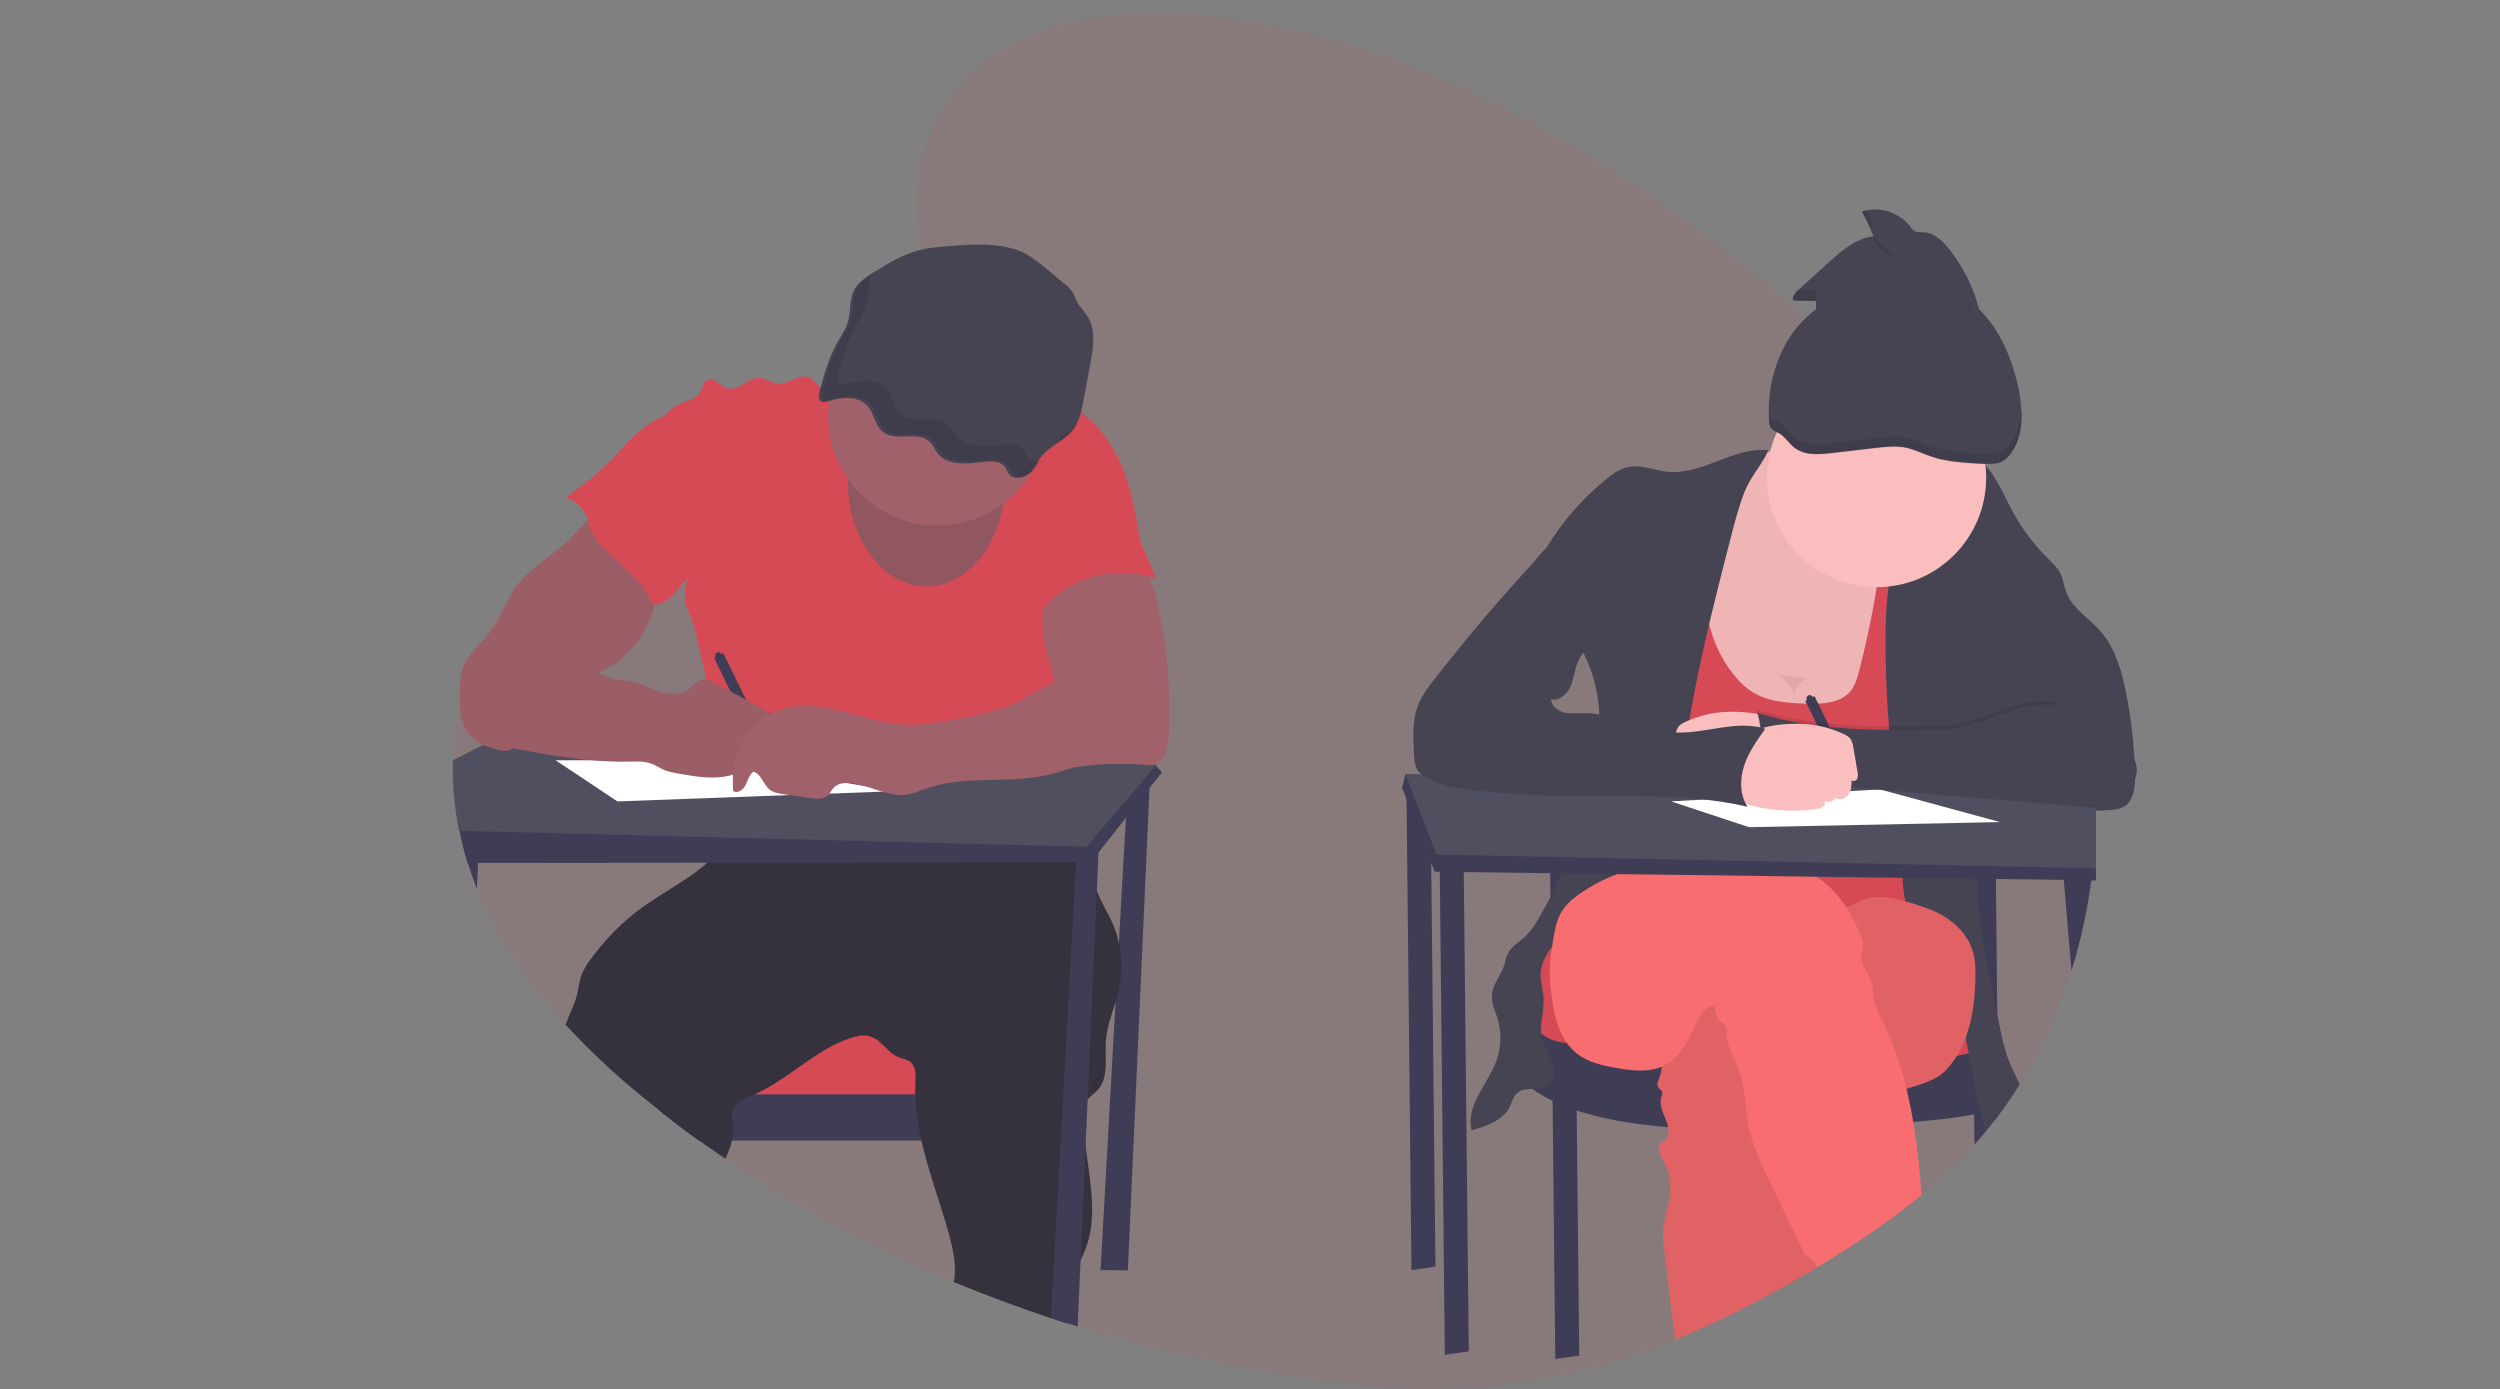 <?xml version="1.0" encoding="utf-8"?>
<!-- Generator: Adobe Illustrator 24.1.1, SVG Export Plug-In . SVG Version: 6.00 Build 0)  -->
<svg version="1.1" id="f7e01b52-fe13-4534-b7fc-d479bcd2a427"
	 xmlns="http://www.w3.org/2000/svg" xmlns:xlink="http://www.w3.org/1999/xlink" x="0px" y="0px" viewBox="0 0 1124.9 625.1"
	 style="enable-background:new 0 0 1124.9 625.1;" xml:space="preserve">
<rect x="0" y="0" width="1124.9" height="625.1" fill="#808080" stroke="none"/>
<style type="text/css">
	.st0{opacity:0.1;fill:#D64A56;enable-background:new    ;}
	.st1{fill:#3F3D56;}
	.st2{fill:#D64A56;}
	.st3{fill:#35323E;}
	.st4{fill:#504F60;}
	.st5{fill:#A1616A;}
	.st6{opacity:0.1;enable-background:new    ;}
	.st7{fill:#464353;}
	.st8{opacity:4.000000e-02;enable-background:new    ;}
	.st9{fill:#FFFFFF;}
	.st10{opacity:0.1;}
	.st11{fill:#FBBEBE;}
	.st12{opacity:5.000000e-02;enable-background:new    ;}
	.st13{fill:#F86D70;}
	.st14{opacity:7.000000e-02;enable-background:new    ;}
</style>
<path class="st0" d="M943.1,364.9c0,0.5,0,0.9,0,1.4c-0.1,8.1-0.6,16.2-1.4,24.3c0,0,0,0.1,0,0.1c-0.1,0.7-0.1,1.3-0.2,2
	c-0.1,1.1-0.3,2.3-0.4,3.4c-1.8,13.8-4.8,27.4-8.9,40.7l0,0c-5.5,18-13.3,35.1-23.2,51.1c-3,4.9-6.3,9.6-9.7,14.2l0,0
	c-1.8,2.4-3.7,4.8-5.6,7.1c-1.4,1.6-2.7,3.2-4.1,4.8l-0.9,1c-7.4,8.1-15.4,15.7-23.9,22.7c-13.9,11.5-28.8,21.5-44,30.8
	c-0.9,0.5-1.7,1.1-2.6,1.5c-0.1,0-0.1,0.1-0.2,0.1c-20.6,12.5-42,23.7-64.1,32.7c-24.1,9.9-49,17.1-74.6,20.2
	c-35.6,4.4-71.7,0.8-107.1-5.3c-29.5-5.1-58.5-12-87.1-20.8l-4.7-1.5c-2.4-0.8-4.9-1.6-7.3-2.4c-14.7-4.9-29.2-10.3-43.6-16.2
	c-36-14.8-70.5-33.3-102.8-55.2c-4.1-2.8-8.2-5.6-12.2-8.5c-5.6-4-11.1-8.2-16.5-12.4l-3.4-2.6c-14.3-11.2-27.6-23.4-39.9-36.7
	c-16.6-18.1-30.8-38.4-40.1-61.7c-1.5-3.7-2.8-7.4-4-11.2l-0.1-0.4c-0.6-1.9-1.2-3.9-1.7-5.9c-0.8-2.9-1.4-5.8-2-8.7
	c-0.1-0.6-0.2-1.1-0.3-1.7c-1.8-9.9-2.7-19.9-2.4-30c0.2-8.8,1.2-17.6,3.1-26.2l0,0c1.9-8.9,4.8-17.6,8.7-25.9l0,0
	c3.5-7.4,8-14.4,13.4-20.6l0,0c3.8-4.4,8-8.3,12.6-11.8c8.4-6.2,17.6-10.6,27.3-14l0,0c4.5-1.6,9.1-3,13.7-4.4
	c3.3-0.9,6.5-1.8,9.8-2.7l9.6-2.6c6.2-1.7,12.3-3.4,18.4-5.3c16.6-5.1,32.8-11.2,47.8-20.3c2.4-1.4,4.8-3,7.2-4.7
	c3.1-2.1,6.1-4.5,9.1-7l0,0c3-2.5,6-5.3,8.8-8.1c0.4-0.4,0.9-0.9,1.3-1.3c2.3-2.4,4.6-5,6.6-7.6c1-1.3,2-2.6,2.9-4
	c1.3-1.9,2.5-3.7,3.7-5.7l0,0c5.7-9.7,9.3-20.4,8.8-31.7c-0.1-1.9-0.2-3.7-0.5-5.6c-1-6.8-2-13.5-2.7-20c-3-26.9-1.7-51.3,18.5-74.2
	c25.1-28.5,64.5-34.3,100.3-32C635.9,13,730.3,72.2,813.2,142.6c7.2,6.1,14.3,12.3,21.2,18.5c1.8,1.6,3.5,3.2,5.3,4.7
	c13.1,11.8,26,24,38,37.2c1,1.1,1.9,2.1,2.9,3.2c0.6,0.7,1.2,1.3,1.8,2c3.7,4.2,7.4,8.6,10.9,13c9.4,11.8,17.8,24.4,24.9,37.8
	c10.9,20.9,18.3,43.5,21.9,66.8l0,0c1.3,8.5,2.2,17,2.6,25.6c0.1,2.5,0.2,5,0.3,7.6c0,0.8,0,1.6,0,2.4
	C943.1,362.5,943.1,363.7,943.1,364.9z"/>
<polygon class="st1" points="507.5,351.9 495.2,571.5 507.5,571.6 517.5,348.8 "/>
<rect x="309.4" y="463.2" class="st2" width="152.6" height="33.1"/>
<path class="st1" d="M472.1,492.4v20.8H314.4c-5.6-4-11.1-8.2-16.5-12.4v-8.4H472.1z"/>
<path class="st3" d="M503.5,445.1c-0.4,2-1,4-1.6,5.9c-1.7,5.7-3.9,11.3-4.3,17.2c-0.5,7.8,1.5,16.9-3.9,22.5
	c-1.4,1.5-3.2,2.6-4.4,4.1c-0.2,0.2-0.4,0.5-0.5,0.8c-1.1,1.8-1.2,4.1-1.3,6.2c0,4.5,0.3,8.9,0.9,13.4c1.8,15.3,5.4,30.6,0.7,45
	c-0.9,2.5-1.9,4.9-3,7.3c-2.3,5.1-4.8,10.1-5.6,15.6c-0.6,4.1-0.4,8.3-0.4,12.4c-2.4-0.8-4.9-1.6-7.3-2.4
	c-14.7-4.9-29.2-10.3-43.6-16.2c0-0.2,0.1-0.4,0.1-0.6c1.1-6.9-0.4-13.9-2.2-20.6c-3.9-14.2-9.3-28.2-12.5-42.5
	c-1.3-5.6-2.2-11.2-2.6-17c-0.1-1.3-0.1-2.6-0.2-3.9c0-1.7,0-3.4,0.1-5.1c0.2-3.4,0.3-7.4-2.4-9.5c-1.5-1.1-3.5-1.3-5.2-2
	c-3.3-1.3-5.6-4.3-8.3-6.7c-2.6-2.5-6.2-3.6-9.7-2.9c-17.3,4-30.1,18.7-46.2,26.1c-0.6,0.3-1.2,0.6-1.9,0.8c-2.1,0.8-4.1,1.8-5.9,3
	c-1.3,0.9-2.2,2.2-2.7,3.7c-0.4,1.6-0.1,3.3,0.1,5c0.3,2.7,0.2,5.5-0.3,8.2c-0.2,1-0.5,2.1-0.8,3.1c-0.6,1.8-1.4,3.6-2.2,5.4
	c-4.1-2.8-8.2-5.6-12.2-8.5c-5.6-4-11.1-8.2-16.5-12.4l-3.3-2.7c-14.3-11.2-27.6-23.4-39.9-36.7c1.6-4.6,4-8.9,5.2-13.7
	c0.6-2.7,0.9-5.6,1.8-8.2c1-2.7,2.5-5.3,4.3-7.6c6.6-9.1,14.6-17.2,23.7-23.7c9.6-6.8,20.6-12.3,29.2-20.1c3.5-3.1,6.5-6.6,8.9-10.6
	c0.1-0.2,0.3-0.5,0.4-0.8c0.7-1.4,1.1-2.9,1.4-4.4c0.6-3.5,0.5-7.2,0.8-10.6c10.5,1.8,21.1,2.1,31.7,1c12.3-1.4,24.3-4.8,36.6-6.1
	c0.9-0.1,1.9-0.2,2.8-0.3c3.9-0.3,7.9-0.4,11.8-0.3c3.3,0,6.6,0.1,9.9,0.3l36.4,1.2c4,0.1,8.1,0.3,11.9,1.8c4.5,1.7,8,5.2,10.9,9.1
	c0.4,0.5,0.7,1,1.1,1.5c2.4,3.4,4.2,7.2,5.6,11.1c0.1,0.4,0.3,0.8,0.4,1.2c0.3,1.1,0.6,2.2,0.9,3.2c0.2,0.9,0.4,1.7,0.6,2.6
	c0.8,4.3,1.3,8.6,2.7,12.8c0.1,0.3,0.2,0.6,0.3,0.9c1.6,4.5,4.3,8.6,6.3,12.9c1.5,3.1,2.6,6.4,3.3,9.8
	C505,431.2,505,438.3,503.5,445.1z"/>
<path class="st2" d="M392.9,169.2c-3.3-2.6-8-0.7-11.8,1c-3.2,1.4-6.5,2.6-9.8,3.6c-0.7,0.3-1.4,0.3-2.2,0.2
	c-1.5-0.4-2.2-2.2-3.3-3.3c-2-1.9-5.3-1.5-7.8-0.4c-2.6,1-5.1,2.5-7.9,2.3c-2.9-0.2-5.5-2.4-8.5-2.5c-5.2-0.1-9.6,6.3-14.6,4.6
	c-3-1-5.4-5-8.4-3.9c-2.3,0.9-2.5,4.1-3.9,6.2c-1.6,2.4-4.8,3.1-7.6,4.2c-8.6,3.4-14.3,13-13.2,22.2c0.6,5.1,3.1,9.7,4.7,14.6
	c4.8,14.1,3.2,30,9.3,43.6c0.8-0.7,1.2-1,2-1.7c-1.9,4-2.3,8.5-1,12.8c0.6,2.1,1.7,4.1,2.5,6.2c0.8,2.3,1.5,4.7,2,7.2l6.7,29.6
	c2.6,11.6,5.2,23.1,5.7,35c0.3,7.7-0.3,15.4-1.8,23c12.1-2,23.3-7.4,35.6-7.3c4.5,0,9,0.8,13.5,1.4c13.1,1.8,26.2,2.7,39.4,2.7
	c2.1,0.1,4.1-0.2,6-0.8c1.7-0.7,3.1-2,4.7-2.9c3.1-1.9,6.9-2.3,10.6-2.3c16.5-0.3,32.4,5.7,48.8,7.9c6.5-13.6,6.9-29.8,1.9-44
	c-1.5-4.2-3.5-8.3-4-12.8c-0.2-2.7-0.3-5.5-0.2-8.2c0-7-1.3-13.9-3.7-20.5c-1-2.6-2.1-5.2-2-7.9c0.1-2.7,1.4-5.3,2.8-7.7
	c2.7-4.9,5.4-9.9,9.2-14.1c3.9-4.3,8.8-7.6,13.6-10.8l11.9-8c-1.6-10.3-3.7-21.1-8.1-30.5c-4.4-9.5-10.9-18.1-19.7-23.7
	c-3-1.8-6.1-3.3-9.3-4.6c-4.5-1.9-9.2-3.6-14.1-3.9c-5.6-0.3-11,1.2-16.5,2.1C426.9,180.4,406.6,180.1,392.9,169.2z"/>
<path class="st1" d="M522.9,347.5l-5.7,7.1l-10.7,13.5l-12.3,15.6l-3.4,4.3h-6.7l-165.5,0.2L215,388.3h-4.6
	c-0.6-1.9-1.2-3.9-1.7-5.9c-0.8-2.9-1.4-5.8-2-8.7c-0.1-0.6-0.2-1.1-0.3-1.7l37.6-24.6l14.1-0.1l0,0l43.2-0.2l0,0l24.2-0.1h4.4h2.8
	l0,0l16.1-0.1l0,0l122.7-0.7l0,0l6.3,0l0,0h2.7l7.2,0l26.8-0.2l5.1-2l0.4,0.4L522.9,347.5z"/>
<path class="st4" d="M520.6,343.7l-0.6,0.8l-4.2,5l-8.7,10.2L488.9,381l-161-4.1l-121.4-3.1c-0.1-0.6-0.2-1.1-0.3-1.7
	c-1.8-9.9-2.7-19.9-2.4-30l13.5-6.9l3.1-1.6l24-12.3l21.1-10.8l54.9,7.1l12.2,1.6l5.5,0.7l8.1,1l0.7,0.1l126.3,16.4l14,1.8l8.2,1.1
	l25.3,3.3L520.6,343.7z"/>
<path class="st1" d="M494.4,380.7l-0.1,3l-0.8,17.1l-4.1,94l-0.9,20.3l-2.3,52.3l-1.3,29.5l-4.7-1.5c-2.4-0.8-4.9-1.6-7.3-2.4
	l11.3-205.1l0.2-4.3l5-1.5L494.4,380.7z"/>
<path class="st1" d="M215.4,380.4l-0.3,7.9l-0.5,11.6c-1.5-3.7-2.8-7.4-4-11.2l-0.1-0.4c-0.6-1.9-1.2-3.9-1.7-5.9L215.4,380.4z"/>
<ellipse class="st5" cx="416.9" cy="216.1" rx="35.5" ry="47.8"/>
<ellipse class="st6" cx="416.9" cy="216.1" rx="35.5" ry="47.8"/>
<circle class="st5" cx="421.9" cy="187.2" r="49.3"/>
<path class="st7" d="M422.9,111.1c-3,0.2-6,0.7-8.9,1.4c-7.8,1.9-14.5,6.1-21.1,10.2c-2.9,1.9-6,3.8-7.8,6.5
	c-3.3,4.9-2,11.1-3.9,16.6c-1,2.8-2.7,5.3-4.2,7.9c-4.1,7.1-6.2,14.9-8.3,22.7c-0.4,1.6-0.6,3.8,1.2,4.4c1,0.2,2.1,0.1,3-0.3
	c5.5-1.8,12.5-2.4,16.7,1.4c4.1,3.7,3.8,10.3,8.6,13.1c5.6,3.3,14.3-0.7,19.4,3.2c2.2,1.6,3,4.3,4.7,6.3c4.1,4.6,12.1,4.4,18.8,3.5
	c3.8-0.5,8.5-0.9,10.8,1.8c1.1,1.3,1.4,3,2.7,4.1c2.3,2.1,6.5,1,8.8-1.1c2.3-2.1,3.3-5,5.2-7.4c3.7-4.6,10.1-7.1,13.9-11.7
	c3.2-3.9,4.1-8.7,5-13.3l3.2-17.3c1.3-7,2.5-14.6-1.4-20.8c-1.4-2.2-3.4-4.1-4.6-6.4c-0.8-1.5-1.3-3.2-2.2-4.6c-1.1-1.5-2.4-2.9-4-4
	l-7.6-6.3c-2.6-2.3-5.4-4.3-8.3-6.2C451.6,108.3,435.3,110,422.9,111.1z"/>
<path class="st5" d="M260.4,238.2c-1.8,1.9-3.5,4-5.5,5.9c-1.7,1.5-3.5,3-5.4,4.3c-3,2.3-6,4.6-8.9,7c-3,2.4-5.7,5.1-8.1,8.1
	c-4.1,5.5-6.1,12.4-9.9,18.1c-3.4,5.1-8.2,9.1-11.7,14.1c-1.5,2.1-2.6,4.5-3.3,7c-0.5,2.4-0.7,4.9-0.7,7.4
	c-0.1,4.1-0.1,8.2,0.7,12.2s2.7,7.9,5.8,10.5c2.9,2.4,6.7,3.5,10.3,4.5c1.9,0.5,3.9,0.9,5.8,0.2c1.3-0.7,2.5-1.6,3.3-2.8l9.4-10.8
	c6.3-7.2,12.8-14.6,21.4-18.9c2.7-1.3,5.5-2.3,8.2-3.6c11.5-5.5,19.6-16.8,22.7-29.2c0.8-3,1.3-6.1,1.8-9.2l1.4-8.4
	c0.1-0.4,0.1-0.9,0-1.3c-0.2-0.5-0.6-0.9-1-1.2c-6.5-5.3-12.7-11.1-18.3-17.3c-1.3-1.5-2.6-3.5-4.1-4.7c-1.9-1.5-1.8-1.4-4.1,0
	C266.6,232.4,263.3,235.1,260.4,238.2z"/>
<path class="st1" d="M324.6,294.3c-0.3-0.7-1.2-1.1-1.9-0.7c-0.7,0.3-1.1,1.2-0.7,1.9c0,0,0,0.1,0.1,0.1l-0.8,0.4l23,47.1l4.2-2
	l-23-47.1L324.6,294.3z"/>
<path class="st8" d="M260.4,238.2c-1.8,1.9-3.5,4-5.5,5.9c-1.7,1.5-3.5,3-5.4,4.3c-3,2.3-6,4.6-8.9,7c-3,2.4-5.7,5.1-8.1,8.1
	c-4.1,5.5-6.1,12.4-9.9,18.1c-3.4,5.1-8.2,9.1-11.7,14.1c-1.5,2.1-2.6,4.5-3.3,7c-0.5,2.4-0.7,4.9-0.7,7.4
	c-0.1,4.1-0.1,8.2,0.7,12.2s2.7,7.9,5.8,10.5c2.9,2.4,6.7,3.5,10.3,4.5c1.9,0.5,3.9,0.9,5.8,0.2c1.3-0.7,2.5-1.6,3.3-2.8l9.4-10.8
	c6.3-7.2,12.8-14.6,21.4-18.9c2.7-1.3,5.5-2.3,8.2-3.6c11.5-5.5,19.6-16.8,22.7-29.2c0.8-3,1.3-6.1,1.8-9.2l1.4-8.4
	c0.1-0.4,0.1-0.9,0-1.3c-0.2-0.5-0.6-0.9-1-1.2c-6.5-5.3-12.7-11.1-18.3-17.3c-1.3-1.5-2.6-3.5-4.1-4.7c-1.9-1.5-1.8-1.4-4.1,0
	C266.6,232.4,263.3,235.1,260.4,238.2z"/>
<path class="st5" d="M526.2,325.1c-0.1,4.9-0.3,10-2.3,14.5c-0.9,1.9-2.2,3.9-4.3,4.5c-1.2,0.3-2.5,0.3-3.8,0.1
	c-15.1-1.3-30.4-0.1-45.1,3.6c3.9-7.9,1.7-17.3,2.8-26c0.3-2.4,0.8-4.7,1.1-7.1c0.8-8.5-2.9-16.7-4.5-25.1c-1.4-7.2-1.4-14.7,0-22
	c0.3-1.9,0.9-3.7,1.9-5.3c1.1-1.6,2.6-2.9,4.3-3.8c6.2-3.6,13.6-4,20.6-3.5c4.7,0.3,14.2-0.1,18.1,2.8c4.3,3.2,5.7,13.9,6.8,18.8
	c1.7,7.6,2.9,15.3,3.5,23C526.1,308.1,526.3,316.6,526.2,325.1z"/>
<polygon class="st9" points="250,342.1 277.8,360.6 402.7,356 320.2,342.1 "/>
<path class="st2" d="M286.6,195.1c-4.6,4-8.4,8.7-12.7,13C268,214,261.3,219,254.6,224c4.9,1.4,8.7,5.2,10,10.1
	c0.3,1.1,0.4,2.3,0.8,3.4c0.8,2.6,2.5,4.9,4.3,6.9c7.8,8.8,18.8,15.3,23.4,26.2c0.2,0.5,0.5,1,0.9,1.3c0.4,0.2,0.8,0.2,1.2,0.1
	c4.2-0.4,7.4-3.8,10-7.1c5.6-6.9,10.4-14.6,13.1-23.1c2.7-8.5,3.2-17.8,0.2-26.2c-1.5-4.2-3.8-8-6.1-11.8c-2-3.3-4-6.6-6-10
	c-1-1.7-2.4-5.3-4.4-6.2C297.6,185.9,289.5,192.3,286.6,195.1z"/>
<path class="st2" d="M513.7,245l6.6,15.4c-14.5-5.1-30.5-2.8-43.1,6c-3.7,2.7-7.2,6-8.9,10.3c-1.7,0.3-3.4-0.4-4.5-1.7
	c-1-1.4-1.6-3-1.6-4.7c-0.6-5.9,1.6-11.7,3.9-17.3c1-2.6,2.1-5.2,3.9-7.3s4.3-3.5,6.7-4.8c7.8-4.3,15.9-7.9,24.3-10.7
	c3.5-1.1,7.3-1.1,9.3,2.2C512.6,236.2,511.9,240.7,513.7,245z"/>
<path class="st5" d="M250.2,291.2c1.6,1.3,3.1,2.9,4.8,4.1c1.8,1.2,3.7,2.3,5.7,3.2l7.6,3.7c2.4,1.2,4.8,2.2,7.4,3
	c3.3,0.9,6.7,1,9.9,1.8c4.1,1,7.9,3.1,12,4.4c4.1,1.2,8.8,1.4,12.2-1.1c2.1-1.6,3.7-4.2,6.4-4.6c1.7-0.2,3.3,0.6,4.8,1.4l19.8,10.4
	c2.7,1.4,5.5,3,6.9,5.6c1.4,2.7,0.5,6.7-2.5,7.4c-1,0.1-2.1,0.2-3.1,0.2c-1,0.1-2.1,0.7-2.3,1.7c0,0.6,0.2,1.3,0.5,1.8
	c0.9,2,1.1,4.5,0.1,6.4s-3.6,3.2-5.6,2.3c0.3,3-2.9,5.1-5.8,5.9c-7.3,2-15,0.8-22.5-0.5c-2.9-0.5-5.9-1-8.6-2.3
	c-1.3-0.6-2.5-1.4-3.8-2c-3.6-1.6-7.6-1.4-11.5-1.3c-18,0.3-35.8-3-53.5-6.3c-3.3-0.6-6.6-1.3-9.4-3.1c-5.4-3.5-7.4-10.7-6.5-17.1
	c0.9-6.4,4.1-12.2,7.3-17.8l4.1-7.3c0.5-1.1,1.3-2.1,2.2-2.9C233,283.5,245,287,250.2,291.2z"/>
<path class="st8" d="M250.2,291.2c1.6,1.3,3.1,2.9,4.8,4.1c1.8,1.2,3.7,2.3,5.7,3.2l7.6,3.7c2.4,1.2,4.8,2.2,7.4,3
	c3.3,0.9,6.7,1,9.9,1.8c4.1,1,7.9,3.1,12,4.4c4.1,1.2,8.8,1.4,12.2-1.1c2.1-1.6,3.7-4.2,6.4-4.6c1.7-0.2,3.3,0.6,4.8,1.4l19.8,10.4
	c2.7,1.4,5.5,3,6.9,5.6c1.4,2.7,0.5,6.7-2.5,7.4c-1,0.1-2.1,0.2-3.1,0.2c-1,0.1-2.1,0.7-2.3,1.7c0,0.6,0.2,1.3,0.5,1.8
	c0.9,2,1.1,4.5,0.1,6.4s-3.6,3.2-5.6,2.3c0.3,3-2.9,5.1-5.8,5.9c-7.3,2-15,0.8-22.5-0.5c-2.9-0.5-5.9-1-8.6-2.3
	c-1.3-0.6-2.5-1.4-3.8-2c-3.6-1.6-7.6-1.4-11.5-1.3c-18,0.3-35.8-3-53.5-6.3c-3.3-0.6-6.6-1.3-9.4-3.1c-5.4-3.5-7.4-10.7-6.5-17.1
	c0.9-6.4,4.1-12.2,7.3-17.8l4.1-7.3c0.5-1.1,1.3-2.1,2.2-2.9C233,283.5,245,287,250.2,291.2z"/>
<path class="st5" d="M485.5,304.5c-4,1.9-8.6,2.1-12.8,3.5s-7.8,4.1-11.6,6.2c-10,5.6-21.6,7.7-32.9,9.7c-6.9,1.2-13.9,2.5-20.8,2.2
	c-9.4-0.4-18.4-3.5-27.5-5.9c-9.1-2.4-18.8-3.9-27.8-1.3c-9.5,2.9-17.1,10.2-20.4,19.6c-1.9,5.5-2.2,11.5-1.8,17.4
	c1.9,1.4,4.5-0.5,5.6-2.7s1.6-4.7,3.6-6c3.5,1.2,4.3,5.8,7.2,8.1c1.8,1.4,4.2,1.8,6.5,2.1l11.7,1.7c2.8,0.4,6.1,0.7,8.1-1.3
	c1-1,1.5-2.3,2.5-3.3c1.9-2.1,5-2.4,7.8-2.1c8.7,0.9,16.8,6.5,25.4,5.1c3-0.5,5.7-1.7,8.5-2.7c16.7-5.9,35.3-2.3,52.7-5.7
	c6.6-1.3,13-3.6,19.3-6c3.4-1.3,6.9-2.7,9.8-4.9c5.6-4.3,8.7-11.3,8-18.4c-0.6-5.3-3.3-10.2-7.4-13.6c-1.4-1.2-3.1-3.4-4.8-4.1
	C491.2,300.9,488.2,303.3,485.5,304.5z"/>
<g class="st10">
	<path d="M463,206.1c-1.3-1.1-1.6-2.9-2.7-4.1c-2.3-2.7-7-2.3-10.8-1.8c-6.6,0.9-14.6,1.1-18.8-3.5c-1.8-2-2.6-4.6-4.7-6.3
		c-5.1-3.9-13.8,0.1-19.4-3.2c-4.9-2.8-4.6-9.4-8.6-13.1c-4.1-3.7-11.1-3.2-16.7-1.4c-0.9,0.4-2,0.5-3,0.3c-1.7-0.6-1.6-2.8-1.2-4.4
		c2.1-7.7,4.2-15.6,8.3-22.7c1.5-2.6,3.2-5.1,4.2-7.9c1.7-4.9,0.8-10.4,3-15c-2.4,1.5-4.6,3.2-6.1,5.4c-3.3,4.9-2,11.1-3.9,16.6
		c-1,2.8-2.7,5.3-4.2,7.9c-4.1,7.1-6.2,14.9-8.3,22.7c-0.4,1.6-0.6,3.8,1.2,4.4c1,0.2,2.1,0.1,3-0.3c5.5-1.8,12.5-2.4,16.7,1.4
		c4.1,3.7,3.8,10.3,8.6,13.1c5.6,3.3,14.3-0.7,19.4,3.2c2.2,1.6,3,4.3,4.7,6.3c4.1,4.6,12.1,4.4,18.8,3.5c3.8-0.5,8.5-0.9,10.8,1.8
		c1.1,1.3,1.4,3,2.7,4.1c2.3,2.1,6.5,1,8.8-1.1c1.4-1.5,2.7-3.2,3.7-5C466.6,207.4,464.4,207.3,463,206.1z"/>
	<path d="M477,197.6c-0.5,0.6-1,1.3-1.4,2c3-2.1,6.1-4.1,8.3-6.8c0.6-0.7,1.1-1.4,1.5-2.2C482.4,192.8,479.2,194.8,477,197.6z"/>
</g>
<polygon class="st1" points="632.8,350.2 635.1,571.5 645.9,569.9 643.6,350.2 "/>
<polygon class="st1" points="697.5,390.3 699.8,611.5 710.6,610 708.3,390.3 "/>
<path class="st1" d="M899.1,502.1L899.1,502.1l0-4.2v-2.5l-0.4-38.9l-0.6-60.8l-0.1-5.2h-10.8l0.1,5.1l0.3,32.6l0.1,14.1l0,0
	l0.1,11.4l0.2,19.7l0.1,11.6l0,0v1.2l0.2,15.3l0.1,13.5l0.9-1c1.4-1.6,2.8-3.2,4.1-4.8L899.1,502.1z"/>
<polygon class="st2" points="685.6,426.2 679.4,435.4 685.6,477.4 738,491.7 822.8,491.7 873.7,494.8 897.9,478.2 893.7,449.7 
	875.2,426.2 "/>
<path class="st1" d="M679.4,435.4l-3.1,25.6c0,0-16.2,50.2,114.1,47.1s107.9-13.3,107.9-13.3l-0.8-29.7c0,0,4.5,14.1-61.7,12.2
	s-128-8.1-128-8.1S684.8,473.3,679.4,435.4z"/>
<path class="st11" d="M788,205.8c-7.4,3.4-13.1,9.9-16.8,17.2c-3.8,7.3-5.9,15.2-8,23.1c-2.2,8.3-4.4,16.7-5.6,25.3
	c-2,15.2-0.5,31.2,6.5,44.8c7,13.7,19.9,24.7,35,27.3c5.8,1,11.8,0.8,17.7,0.2c10.7-1.1,21.2-3.4,31.3-6.9
	c10.6-3.6,21.6-9.1,26.3-19.3c2.7-5.9,3-12.6,2.8-19.1c-0.4-17.7-3-35.3-7.9-52.3c-1.4-4.9-3.1-9.9-6.1-14.1s-7.2-7.2-11.4-10
	C833.8,210,810.1,195.8,788,205.8z"/>
<path class="st12" d="M788,205.8c-7.4,3.4-13.1,9.9-16.8,17.2c-3.8,7.3-5.9,15.2-8,23.1c-2.2,8.3-4.4,16.7-5.6,25.3
	c-2,15.2-0.5,31.2,6.5,44.8c7,13.7,19.9,24.7,35,27.3c5.8,1,11.8,0.8,17.7,0.2c10.7-1.1,21.2-3.4,31.3-6.9
	c10.6-3.6,21.6-9.1,26.3-19.3c2.7-5.9,3-12.6,2.8-19.1c-0.4-17.7-3-35.3-7.9-52.3c-1.4-4.9-3.1-9.9-6.1-14.1s-7.2-7.2-11.4-10
	C833.8,210,810.1,195.8,788,205.8z"/>
<path class="st2" d="M779.6,302.9c2.2,3,4.8,5.6,7.7,7.7c7.3,5.1,16.8,5.8,25.7,6c7.2,0.2,15.4-0.2,19.8-5.8c2-2.5,2.9-5.7,3.7-8.8
	c5-19.2,8.6-38.7,10.7-58.4l20.4,0.1c8.8,37.8,8.1,77.1,7.3,116l-1.1,56.6l-13.2-1.4c-31.2-3.3-62.5-6.6-93.9-7.2
	c-18.4-0.3-36.8,0.3-55.1,1.8l28.6-85.2c3.7-11.1,7.5-22.3,8.3-33.9c1.3-16.9-3.5-34.7,3.1-50.3c0.5-1.3,1.2-2.6,2.4-3.2
	s2.7-0.5,4.1-0.3c2.6,0.3,10.5,0,12.4,1.7c2.8,2.4,0.9,2.8,0,6.6c-1.7,6.9-3.4,13.4-3.4,20.6C767.3,278.7,771.3,292.5,779.6,302.9z"
	/>
<path class="st7" d="M899.1,502.1L899.1,502.1c3.4-4.6,6.7-9.3,9.7-14.2c-1.5-3.3-3.2-6.5-4.6-9.9c-2.1-5.2-3.3-10.6-4.4-16.1
	c-0.4-1.9-0.8-3.7-1.2-5.6c-4.3-20.1-8.4-40.5-9.2-60.9c-0.1-1.7-0.1-3.4-0.1-5.1c0-0.2,0-0.5,0-0.8c0-1.9,0-3.7,0-5.6
	c0.1-4.6,0.4-9.3,0.9-13.9c0.1-0.9,0.2-1.8,0.3-2.7c0-0.2,0-0.4,0.1-0.6l52.4-1.9l0,0l4.4-0.2c3-0.1,6.2-0.3,8.7-2
	c4.2-2.9,4.7-8.8,4.6-13.9c-0.3-12.8-1.7-25.6-4.3-38.2c-2-9.5-4.8-19.1-11.2-26.4c-5.2-6-12.8-10.3-15.5-17.7
	c-1-2.8-1.3-5.8-2.6-8.4c-1.3-2.6-3.5-4.6-5.5-6.6c-7.2-7.1-13.2-15.4-17.7-24.5c-3.1-6.3-6.5-13.2-10.6-17.6
	c-0.2-0.2-0.4-0.4-0.6-0.6c-3.5-3.4-7.4-4.9-12.1-2.6c-0.8,0.4-1.7,0.9-2.4,1.5l0,0c-1.7,1.3-3.2,2.7-4.6,4.3
	c-4.8,5.5-8.9,11.4-12.4,17.7c-2.5,4.5-4.6,9.1-6.4,13.9c-1.4,3.8-2.5,7.6-3.4,11.6c-0.7,2.9-1.2,5.8-1.6,8.8
	c-1.5,11.1-1.5,22.4-1.3,33.6c0.2,10.3,0.7,20.6,1.6,30.9c0.2,2.5,0.5,5,0.8,7.4c0.6,4.9,1.3,9.8,2.1,14.6c0.3,1.9,0.7,3.7,1,5.6
	c0.1,0.5,0.2,1,0.3,1.5l0,0.2c1,4.3,1.8,8.7,2.4,13c0.1,0.5,0.1,1.1,0.1,1.6c0.1,2.5,0.1,5-0.1,7.6c-0.2,3-0.5,5.9-0.6,8.9
	c0,0.5,0,1-0.1,1.5c0,1.5,0,3,0,4.5c0.2,3.6,0.6,7.2,1.3,10.7c1.3,6.6,3.5,12.9,6.7,18.8c0.3,0.6,0.6,1.1,0.9,1.6
	c3.9,7,8.8,13.4,12.5,20.5c3.1,6.4,5.4,13.2,6.9,20.2c0.5,2.3,1,4.6,1.5,6.9c0.7,3.7,1.4,7.4,2,11.2c0.1,0.4,0.1,0.8,0.2,1.1
	c0.9,4.9,1.8,9.9,3,14.7c0.7,2.8,1.5,5.6,2.4,8.3L899.1,502.1z"/>
<path class="st13" d="M888.8,441.3c0,0.7,0,1.4-0.1,2.1c-0.1,3.4-0.4,6.8-0.9,10.1c-0.6,4.6-1.8,9.1-3.3,13.4c-1,2.9-2.4,5.6-4,8.2
	c-1.4,2.3-3.1,4.4-4.9,6.4c-4.6,4.8-11.3,6.3-17.7,8.4c-3,0.9-5.8,2-8.5,3.5c-0.5,0.3-1,0.6-1.4,0.9l-8.1,5.3
	c-2.5,1.7-5.1,3.4-6.8,5.8c-0.3,0.4-0.5,0.9-0.8,1.3c-1.1,2.3-1.9,4.7-2.4,7.1c-4.2,17.5-8.4,35-11.3,52.7c-0.2,1.2-0.4,2.4-0.6,3.5
	l-0.1,0.4c0-0.1-0.1-0.2-0.1-0.3c-20.6,12.5-42,23.7-64.1,32.7l-4.8-40.1c-0.5-3.3-0.7-6.6-0.5-9.9c0.5-5.2,2.6-10.1,3.1-15.3
	c0.5-5.1-0.4-10.2-2.8-14.7c-0.9-1.8-2.1-3.5-2.3-5.5c-0.2-2,0.9-3.8,2.9-4c1.5-1.7,1.7-4,1.2-6.4c-0.2-1.2-0.6-2.4-1.1-3.5
	c-1.3-3.2-3-6.7-1.8-10c0.3-0.6,0.4-1.3,0.4-1.9c0,0,0-0.1,0-0.1c-0.3-0.9-1.3-1.2-1.8-2c-1-1.4,0-3.2,0.6-4.8
	c0.6-1.7,0.9-3.5,1-5.2c0.1-1,0.1-2,0.3-3c0.2-1.3,0.4-2.7,0.7-4c1.9-7.4,6.4-13.8,12.7-18.1c3-2,6.3-3.5,9.4-5.4
	c3.1-2.1,6.1-4.4,9-6.9c6.8-5.7,13.8-11,21.2-16c7.9-5.4,16-10.3,24.5-14.8c1.8-1,3.6-1.9,5.4-2.8c2-1,3.9-2,5.9-2.9
	c6.4-3,13.6-1.9,20.6,0.1c2.9,0.8,5.9,1.8,8.7,2.8c2.7,0.9,5.4,2.1,7.9,3.5c6.2,3.7,11.4,9.1,13.5,15.9c0,0,0,0.1,0,0.1
	C888.9,432.2,889,436.8,888.8,441.3z"/>
<path class="st6" d="M888.8,441.3c0,0.7,0,1.4-0.1,2.1c-0.1,3.4-0.4,6.8-0.9,10.1c-0.6,4.6-1.8,9.1-3.3,13.4c-1,2.9-2.4,5.6-4,8.2
	c-1.4,2.3-3.1,4.4-4.9,6.4c-4.6,4.8-11.3,6.3-17.7,8.4c-3,0.9-5.8,2-8.5,3.5c-0.5,0.3-1,0.6-1.4,0.9l-8.1,5.3
	c-2.5,1.7-5.1,3.4-6.8,5.8c-0.3,0.4-0.5,0.9-0.8,1.3c-1.1,2.3-1.9,4.7-2.4,7.1c-4.2,17.5-8.4,35-11.3,52.7c-0.2,1.2-0.4,2.4-0.6,3.5
	l-0.1,0.4c0-0.1-0.1-0.2-0.1-0.3c-20.6,12.5-42,23.7-64.1,32.7l-4.8-40.1c-0.5-3.3-0.7-6.6-0.5-9.9c0.5-5.2,2.6-10.1,3.1-15.3
	c0.5-5.1-0.4-10.2-2.8-14.7c-0.9-1.8-2.1-3.5-2.3-5.5c-0.2-2,0.9-3.8,2.9-4c1.5-1.7,1.7-4,1.2-6.4c-0.2-1.2-0.6-2.4-1.1-3.5
	c-1.3-3.2-3-6.7-1.8-10c0.3-0.6,0.4-1.3,0.4-1.9c0,0,0-0.1,0-0.1c-0.3-0.9-1.3-1.2-1.8-2c-1-1.4,0-3.2,0.6-4.8
	c0.6-1.7,0.9-3.5,1-5.2c0.1-1,0.1-2,0.3-3c0.2-1.3,0.4-2.7,0.7-4c1.9-7.4,6.4-13.8,12.7-18.1c3-2,6.3-3.5,9.4-5.4
	c3.1-2.1,6.1-4.4,9-6.9c6.8-5.7,13.8-11,21.2-16c7.9-5.4,16-10.3,24.5-14.8c1.8-1,3.6-1.9,5.4-2.8c2-1,3.9-2,5.9-2.9
	c6.4-3,13.6-1.9,20.6,0.1c2.9,0.8,5.9,1.8,8.7,2.8c2.7,0.9,5.4,2.1,7.9,3.5c6.2,3.7,11.4,9.1,13.5,15.9c0,0,0,0.1,0,0.1
	C888.9,432.2,889,436.8,888.8,441.3z"/>
<path class="st1" d="M815.6,313.6c-0.3-0.7-1.2-1.1-1.9-0.7c-0.7,0.3-1.1,1.2-0.7,1.9c0,0,0,0.1,0.1,0.1l-0.8,0.4l23,47.1l4.2-2
	l-23-47.1L815.6,313.6z"/>
<circle class="st11" cx="844.4" cy="214.9" r="49.3"/>
<path class="st7" d="M909.5,184.4c-0.2-3.9-0.8-7.8-1.7-11.6c-2.9-12.5-8.2-24.7-17.3-33.7c-0.6-2.2-1.2-4.3-2-6.5
	c0-0.1,0-0.1-0.1-0.2c-2.7-7.5-6.7-14.4-11.6-20.6c-2.9-3.6-6.6-7.1-11.2-7.3c-1.3,0-2.7,0.2-3.9-0.4c-0.9-0.6-1.6-1.3-2.2-2.2
	c-4.7-5.9-12.2-8.7-19.5-7.3l-0.5,0.1c-0.3,0.1-0.5,0.1-0.8,0.2c-0.2,0.1-0.6,0.2-1,0.3c0.4,0.6,0.7,1.2,1,1.8
	c0.9,1.6,1.8,3.3,2.5,5c0.6,1.4,1.2,2.9,1.8,4.3c-7.9,0.9-14.3,6.5-20.2,11.8l-13.8,12.5c0,0,0,0-0.1,0.1l-0.4,0.4
	c-0.1,0.1-0.2,0.2-0.3,0.3c0,0-0.1,0.1-0.1,0.1c-0.1,0.1-0.2,0.3-0.3,0.4c-0.2,0.2-0.4,0.5-0.5,0.8c-0.1,0.1-0.1,0.2-0.2,0.4
	c0,0,0,0.1-0.1,0.1c-0.1,0.1-0.1,0.2-0.1,0.3c0,0,0,0,0,0c0,0.1,0,0.1-0.1,0.2c-0.2,0.5-0.1,1.1,0.1,1.6l9.1,0.1h1.1
	c0,1.2,0.1,2.4,0.1,3.7c-1.4,1.1-2.8,2.2-4.2,3.5c-1.4,1.3-2.8,2.8-4.1,4.3c-8.2,9.9-12.5,22.8-13,35.7c0,0.4,0,0.8,0,1.2
	c0,1.2,0,2.4,0,3.5c0,0.8,0.1,1.5,0.1,2.3c0,1,0.3,2,0.8,2.9c0.1,0.1,0.1,0.2,0.2,0.3c0.5,0.5,1,0.9,1.6,1.2l0.7,0.3l0,0
	c0.3,0.2,0.6,0.3,1,0.5c2.9,1.6,4.6,4.8,7.3,6.8c0.2,0.1,0.3,0.2,0.5,0.3l0.3,0.2l0.2,0.1l0.3,0.2c0.2,0.1,0.4,0.2,0.6,0.3l0,0l0,0
	l0.4,0.2h0.1l0,0c0.3,0.1,0.6,0.3,0.9,0.4l0.4,0.2l0.1,0c0.1,0,0.3,0.1,0.4,0.1c0.3,0.1,0.5,0.1,0.8,0.2l0.8,0.2
	c0.3,0.1,0.6,0.1,0.9,0.1l0.5,0.1l0.5,0c0.7,0.1,1.5,0.1,2.2,0.1l0,0c2.3,0,4.7-0.2,7-0.5l19.7-2.3c4.5-0.5,9-1,13.4-0.1
	c3.7,0.8,7.2,2.5,10.8,3.8c0.8,0.3,1.6,0.5,2.5,0.8c0.3,0.1,0.6,0.2,0.9,0.3l0.4,0.1l1,0.2c0.4,0.1,0.7,0.2,1.1,0.2
	c0.5,0.1,1,0.2,1.5,0.3c0.3,0.1,0.7,0.1,1,0.2h0.1l1,0.2h0.2l0,0l0.7,0.1c0.4,0.1,0.7,0.1,1.1,0.1c0.8,0.1,1.6,0.2,2.4,0.3
	c1.3,0.1,2.6,0.2,3.9,0.3l1.3,0.1l1.3,0.1l3.9,0.2h0.2h0.5c1.6,0.1,3.2,0,4.8-0.2c0.3-0.1,0.5-0.1,0.8-0.2c0.3-0.1,0.5-0.2,0.8-0.2
	c2.9-1.1,5-3.7,6.5-6.4c0.3-0.6,0.6-1.2,0.9-1.7c0.3-0.6,0.5-1.2,0.7-1.8c0.3-0.8,0.5-1.5,0.7-2.3c0.1-0.2,0.1-0.4,0.2-0.6
	c0-0.2,0.2-0.6,0.2-1c0.2-0.9,0.3-1.8,0.4-2.7c0-0.3,0.1-0.6,0.1-0.9c0.1-0.8,0.1-1.5,0.2-2.2c0-0.6,0-1.1,0-1.7
	C909.6,186,909.5,185.2,909.5,184.4z M889.7,138.4c-0.6-0.6-1.3-1.1-1.9-1.7C888.5,137.1,889.2,137.7,889.7,138.4L889.7,138.4z"/>
<path class="st7" d="M749.7,212.2c-5.8-0.7-11.6-3.3-17.3-2c-3.6,0.8-6.7,3-9.5,5.3c-10.7,8.6-19.7,18.9-26.8,30.6
	c-1.2,1.8-2,3.7-2.5,5.8c-0.4,2.4,0.3,4.8,1.1,7.2c5.3,15.6,16.6,28.6,21.7,44.2c5.4,16.4,3.5,34.4-0.5,51.2
	c-4.9,20.8-12.9,40.7-23.8,59.1c-1.5,2.7-3.3,5.3-5.5,7.5c-2.8,2.7-6.6,4.6-8.2,8.2c-0.8,1.5-1,3.3-1.5,4.9
	c-1.5,4.6-5.3,8.6-5.6,13.5c-0.3,3.7,1.5,7.2,2.6,10.8c1.8,6.1,1.6,12.6-0.5,18.6c-3.9,10.7-14.1,20.5-11.2,31.5
	c6.6-1.9,14-4.4,17.1-10.5c1.1-2.2,1.6-4.8,3.5-6.4c3.7-3.2,10-0.3,14-3.2c3-2.2,3.1-6.7,1.8-10.2s-3.6-6.5-4.6-10.1
	c-1.8-6.4,1.1-13.2,0.5-19.9c-0.2-3.1-1.2-6-1.3-9.1c-0.1-6,3.2-11.6,7.6-15.6c4.4-4,9.8-6.7,15.1-9.4l20.2-10
	c7.3-3.6,15.3-8,17.7-15.8c0.9-2.9,0.9-6,1-9.1c0.7-46.6,12.4-92.4,24-137.5c1.8-7,3.6-14,6.3-20.8c2.7-6.7,7.9-12.1,10.6-18.4
	C780,200.8,765.8,214.2,749.7,212.2z"/>
<path class="st13" d="M860.9,504.9c1.8,10.8,2.9,21.8,3.7,32.8c-13.9,11.5-28.8,21.5-44,30.8c-0.9,0.5-1.7,1.1-2.6,1.5l-0.1,0.4
	c0-0.1-0.1-0.2-0.1-0.3c-1.2-2.5-3.2-4.6-5.8-5.7c-5.7-11.9-11.4-23.9-17.1-35.8c-3.1-6.5-6.2-13-7.7-19.9c0-0.1-0.1-0.3-0.1-0.4
	c-1.2-5.4-1.4-11-2.2-16.5c-0.4-3.1-1.1-6.2-2.1-9.2c-0.9-2.7-2.2-5.2-3.3-7.8c-1.4-3.2-2.6-6.5-2.6-9.9c0-1.1,0.1-2.3-0.5-3.2
	c-0.6-0.8-1.3-1.5-2.1-2c-2.1-1.8-3-4.6-2.6-7.3c-4.6,0.2-7.2,5.2-9.1,9.4c-1.7,4.1-3.9,8-6.6,11.6c-2,2.5-4.5,4.6-7.3,6.1
	c-0.3,0.1-0.5,0.2-0.8,0.4c-6.4,2.8-14,1.8-20.9,0.6c-6.1-1.1-12.4-2.5-17.3-6.3l-0.5-0.4c-1.5-1.2-2.7-2.6-3.9-4.1
	c-4.1-5.6-5.9-13-6.9-20c-0.1-0.7-0.2-1.3-0.3-2c-0.7-5-0.9-10-0.6-15c0.1-1.2,0.2-2.5,0.4-3.7c0.1-0.8,0.2-1.6,0.4-2.4
	c0,0,0,0,0-0.1c0.2-1.3,0.4-2.6,0.6-3.9c0.8-4.4,1.5-8.9,3.9-12.6c1.5-2.3,3.4-4.4,5.7-6.1c0.8-0.7,1.7-1.3,2.6-1.9
	c1.4-1,2.8-1.9,4.3-2.8c3.7-2.2,7.6-4.1,11.6-5.6c1-0.4,1.9-0.7,2.9-1c3.8-1.3,7.8-1.7,11.8-0.9c3.5,0.5,7,0.7,10.5,0.6
	c9-0.2,18.1-1.9,27.2-3c12.5-1.5,26-1.7,36.9,4.6c0.5,0.3,1,0.6,1.5,0.9c5.4,3.5,9.7,8.5,13.3,14c0.8,1.2,1.4,2.4,2.1,3.6
	c1.5,2.8,2.9,5.6,4.1,8.6c0.7,1.4,1.1,3,1.1,4.6c0,0.3-0.1,0.6-0.1,0.9c-0.2,1.1-0.6,2.2-0.8,3.3c-0.5,4.2,3.1,7.7,4.4,11.7
	c0.9,2.6,0.8,5.4,1.3,8.1c0.7,3.9,2.6,7.3,4.3,10.8c2.7,5.6,5,11.3,6.9,17.2c1.3,4.1,2.5,8.3,3.5,12.5c0.3,1.4,0.6,2.7,0.9,4.1
	C859.6,497.5,860.3,501.2,860.9,504.9z"/>
<polygon class="st1" points="943.1,390.7 943.1,396.1 942.1,396.1 941,396.1 928.6,395.9 898,395.5 889.4,395.4 887.2,395.4 
	874.4,395.2 856.2,395 817.8,394.5 751,393.6 726.9,393.3 717.3,393.2 708.4,393.1 702.8,393 697.6,392.9 658.6,392.4 647.9,392.3 
	645.5,392.2 644,388.3 632.9,359.7 630.9,354.5 632.4,348.3 639.3,352.9 643.6,353.5 713.9,362.2 727.1,363.8 755.1,367.3 
	782.5,370.7 793.3,372.1 856.8,380 874.6,382.2 889.3,384 941.6,390.5 "/>
<polygon class="st4" points="632.4,348.3 646.3,384.5 943.1,390.7 943.1,351.4 "/>
<polygon class="st1" points="647.8,388.4 650.1,609.6 660.9,608.1 658.6,388.4 "/>
<path class="st1" d="M942.1,396.1H941c-1.8,13.8-4.8,27.4-8.9,40.7l-3.5-40.9l-0.1-1.7l13-1.5l0.4,0L942.1,396.1z"/>
<polygon class="st9" points="899.9,369.9 787,372.2 751.9,360.6 845.9,355.2 "/>
<path class="st11" d="M758.2,324.9c-1.2,0.5-2.3,1.2-3.1,2.2c-0.6,1.1-1,2.3-1.1,3.5l-1.9,11.3c-0.3,1-0.2,2.1,0.1,3.1
	c0.5,0.9,1.9,1.4,2.6,0.7c-0.1,2.2,0.1,4.6,1.4,6.4c1.3,1.8,4,2.8,5.8,1.5c1.1,1.8,3.4,2.3,5.2,1.2c0.2-0.1,0.3-0.2,0.5-0.4
	c-1.1,0.4-1.2,2-0.4,2.9c0.9,0.8,2,1.2,3.1,1.3c13.5,1.9,27.4,0.2,40-5c1.2-0.5-2-15.2-2.3-16.7c-0.8-3.6-1.2-7.9-4.2-10.3
	c-7.2-5.7-19.9-6.8-28.6-6.2C769.5,320.8,763.6,322.4,758.2,324.9z"/>
<path class="st6" d="M873.1,326.6c-27.9,0.5-56.3,1-83-7.4c2.5,9.9,2.4,20.2-0.5,30L920,360c5.5,0.5,28.4,3,33.8,1.7
	s-45.2-18-43.2-23.1c5.6-14.2,24.4-22.5,10.9-23.1C904.5,314.9,890.4,326.3,873.1,326.6z"/>
<path class="st7" d="M873.9,328.2c-27.9,0.5-56.3,1-83-7.4c2.5,9.9,2.4,20.2-0.5,30l130.4,10.8c5.5,0.5,28.4,3.1,33.8,1.7
	s4.1-7.9,6.2-13.1c5.6-14.2-24.9-32.6-38.5-33.1C905.2,316.4,891.1,327.9,873.9,328.2z"/>
<path class="st11" d="M829.6,330.3c1.2,0.5,2.3,1.2,3.1,2.2c0.6,1.1,1,2.3,1.2,3.5l1.9,11.3c0.3,1,0.2,2.1-0.1,3.1
	c-0.5,0.9-1.9,1.4-2.6,0.7c0.1,2.2-0.1,4.6-1.4,6.4c-1.3,1.8-4,2.8-5.8,1.5c-1.1,1.8-3.4,2.3-5.2,1.2c-0.2-0.1-0.3-0.2-0.5-0.4
	c1.1,0.4,1.2,2,0.4,2.9c-0.9,0.8-2,1.2-3.2,1.3c-13.5,1.9-27.4,0.2-40-5c-1.2-0.5,1.9-15.2,2.3-16.7c0.8-3.6,1.2-7.9,4.2-10.3
	c7.2-5.7,19.9-6.8,28.6-6.2C818.3,326.2,824.2,327.8,829.6,330.3z"/>
<path class="st7" d="M645.3,305.8c-2.6,3.3-5.1,6.7-6.8,10.5c-3.2,7.3-2.7,15.6-2.2,23.6c0.1,2.3,0.3,4.7,1.5,6.6
	c1,1.5,2.4,2.6,4,3.4c6.7,3.8,14.5,4.9,22.1,5.8c11.7,1.3,23.4,2.1,35.2,2.4c29.2,0.7,58.8-1.7,87.2,4.9c-3.5-5.3-3.5-12.4-1.5-18.5
	s5.8-11.4,9.5-16.6c-13-4.1-26.9,2.3-40.5,1.7c-14-0.7-26.9-8.7-40.9-8.7c-3,0-6.1,0.4-9-0.3c-2.9-0.7-5.8-2.9-6-5.9
	c3.7,0.8,7.3-2.4,8.8-5.9c1.5-3.5,1.8-7.5,3.3-11c3.7-8.8,13.8-12.8,20-20c1-1.1,1.9-2.5,1.9-4c-0.1-1.3-0.7-2.5-1.5-3.4
	c-5.2-6.9-13-10.8-19.6-16.2c-2.3-1.9-6.8-9-9.4-9.6c-4.7-1.2-8.7,5.6-11.8,8.9C674.2,270.2,659.4,287.7,645.3,305.8z"/>
<path class="st14" d="M800.3,303.8c2,1.4,3.7,3.2,5.2,5.1c1.5,2,2.1,4.5,1.6,6.9c-0.5-4.6,2.1-8.9,6.4-10.7L800.3,303.8z"/>
<g class="st10">
	<path d="M843.1,101.7c-0.9-2.4-2-4.8-3.1-7.1c-0.8,0.1-1.5,0.3-2.3,0.6c1.3,2.2,2.5,4.5,3.6,6.8
		C841.9,101.8,842.5,101.7,843.1,101.7z"/>
	<path d="M887.8,132.1c0.2,0.2,0.4,0.4,0.6,0.5c0-0.1,0-0.1-0.1-0.1C888.2,132.3,888,132.2,887.8,132.1z"/>
	<path d="M816.2,135.4c0.4-0.3,0.8-0.6,1.2-1l-0.1-3.7l-8.2-0.1c-1.3,1.2-2.8,3-2,4.6L816.2,135.4z"/>
	<path d="M906.2,197.1c-1.5,2.7-3.6,5.3-6.5,6.4c-2.2,0.8-4.7,0.8-7.1,0.7c-8.1-0.3-16.4-0.7-24.1-3.4c-3.6-1.3-7-3-10.8-3.8
		c-4.4-0.9-9-0.4-13.4,0.1l-19.7,2.3c-5.8,0.7-12.3,1.2-16.9-2.4c-2.7-2-4.4-5.2-7.3-6.8c-1.2-0.7-2.7-1.1-3.5-2.3
		c-0.5-0.9-0.8-1.9-0.8-2.9c-0.1-0.8-0.1-1.6-0.1-2.4c-0.1,2.4,0,4.7,0.1,7.1c0,1,0.3,2,0.8,2.9c0.8,1.2,2.3,1.6,3.5,2.3
		c2.9,1.6,4.6,4.8,7.3,6.8c4.6,3.6,11.1,3.1,16.9,2.4l19.7-2.3c4.5-0.5,9-1,13.4-0.1c3.7,0.8,7.2,2.5,10.8,3.8
		c7.7,2.7,15.9,3.1,24.1,3.4c2.4,0.1,4.8,0.2,7.1-0.7c2.9-1.1,5-3.7,6.5-6.4c2.8-5.3,3.6-11.3,3.3-17.3
		C909.3,188.8,908.2,193.2,906.2,197.1z"/>
</g>
<path class="st6" d="M842.9,106.6l10.8,10C853.7,116.6,844.4,112.8,842.9,106.6z"/>
</svg>
